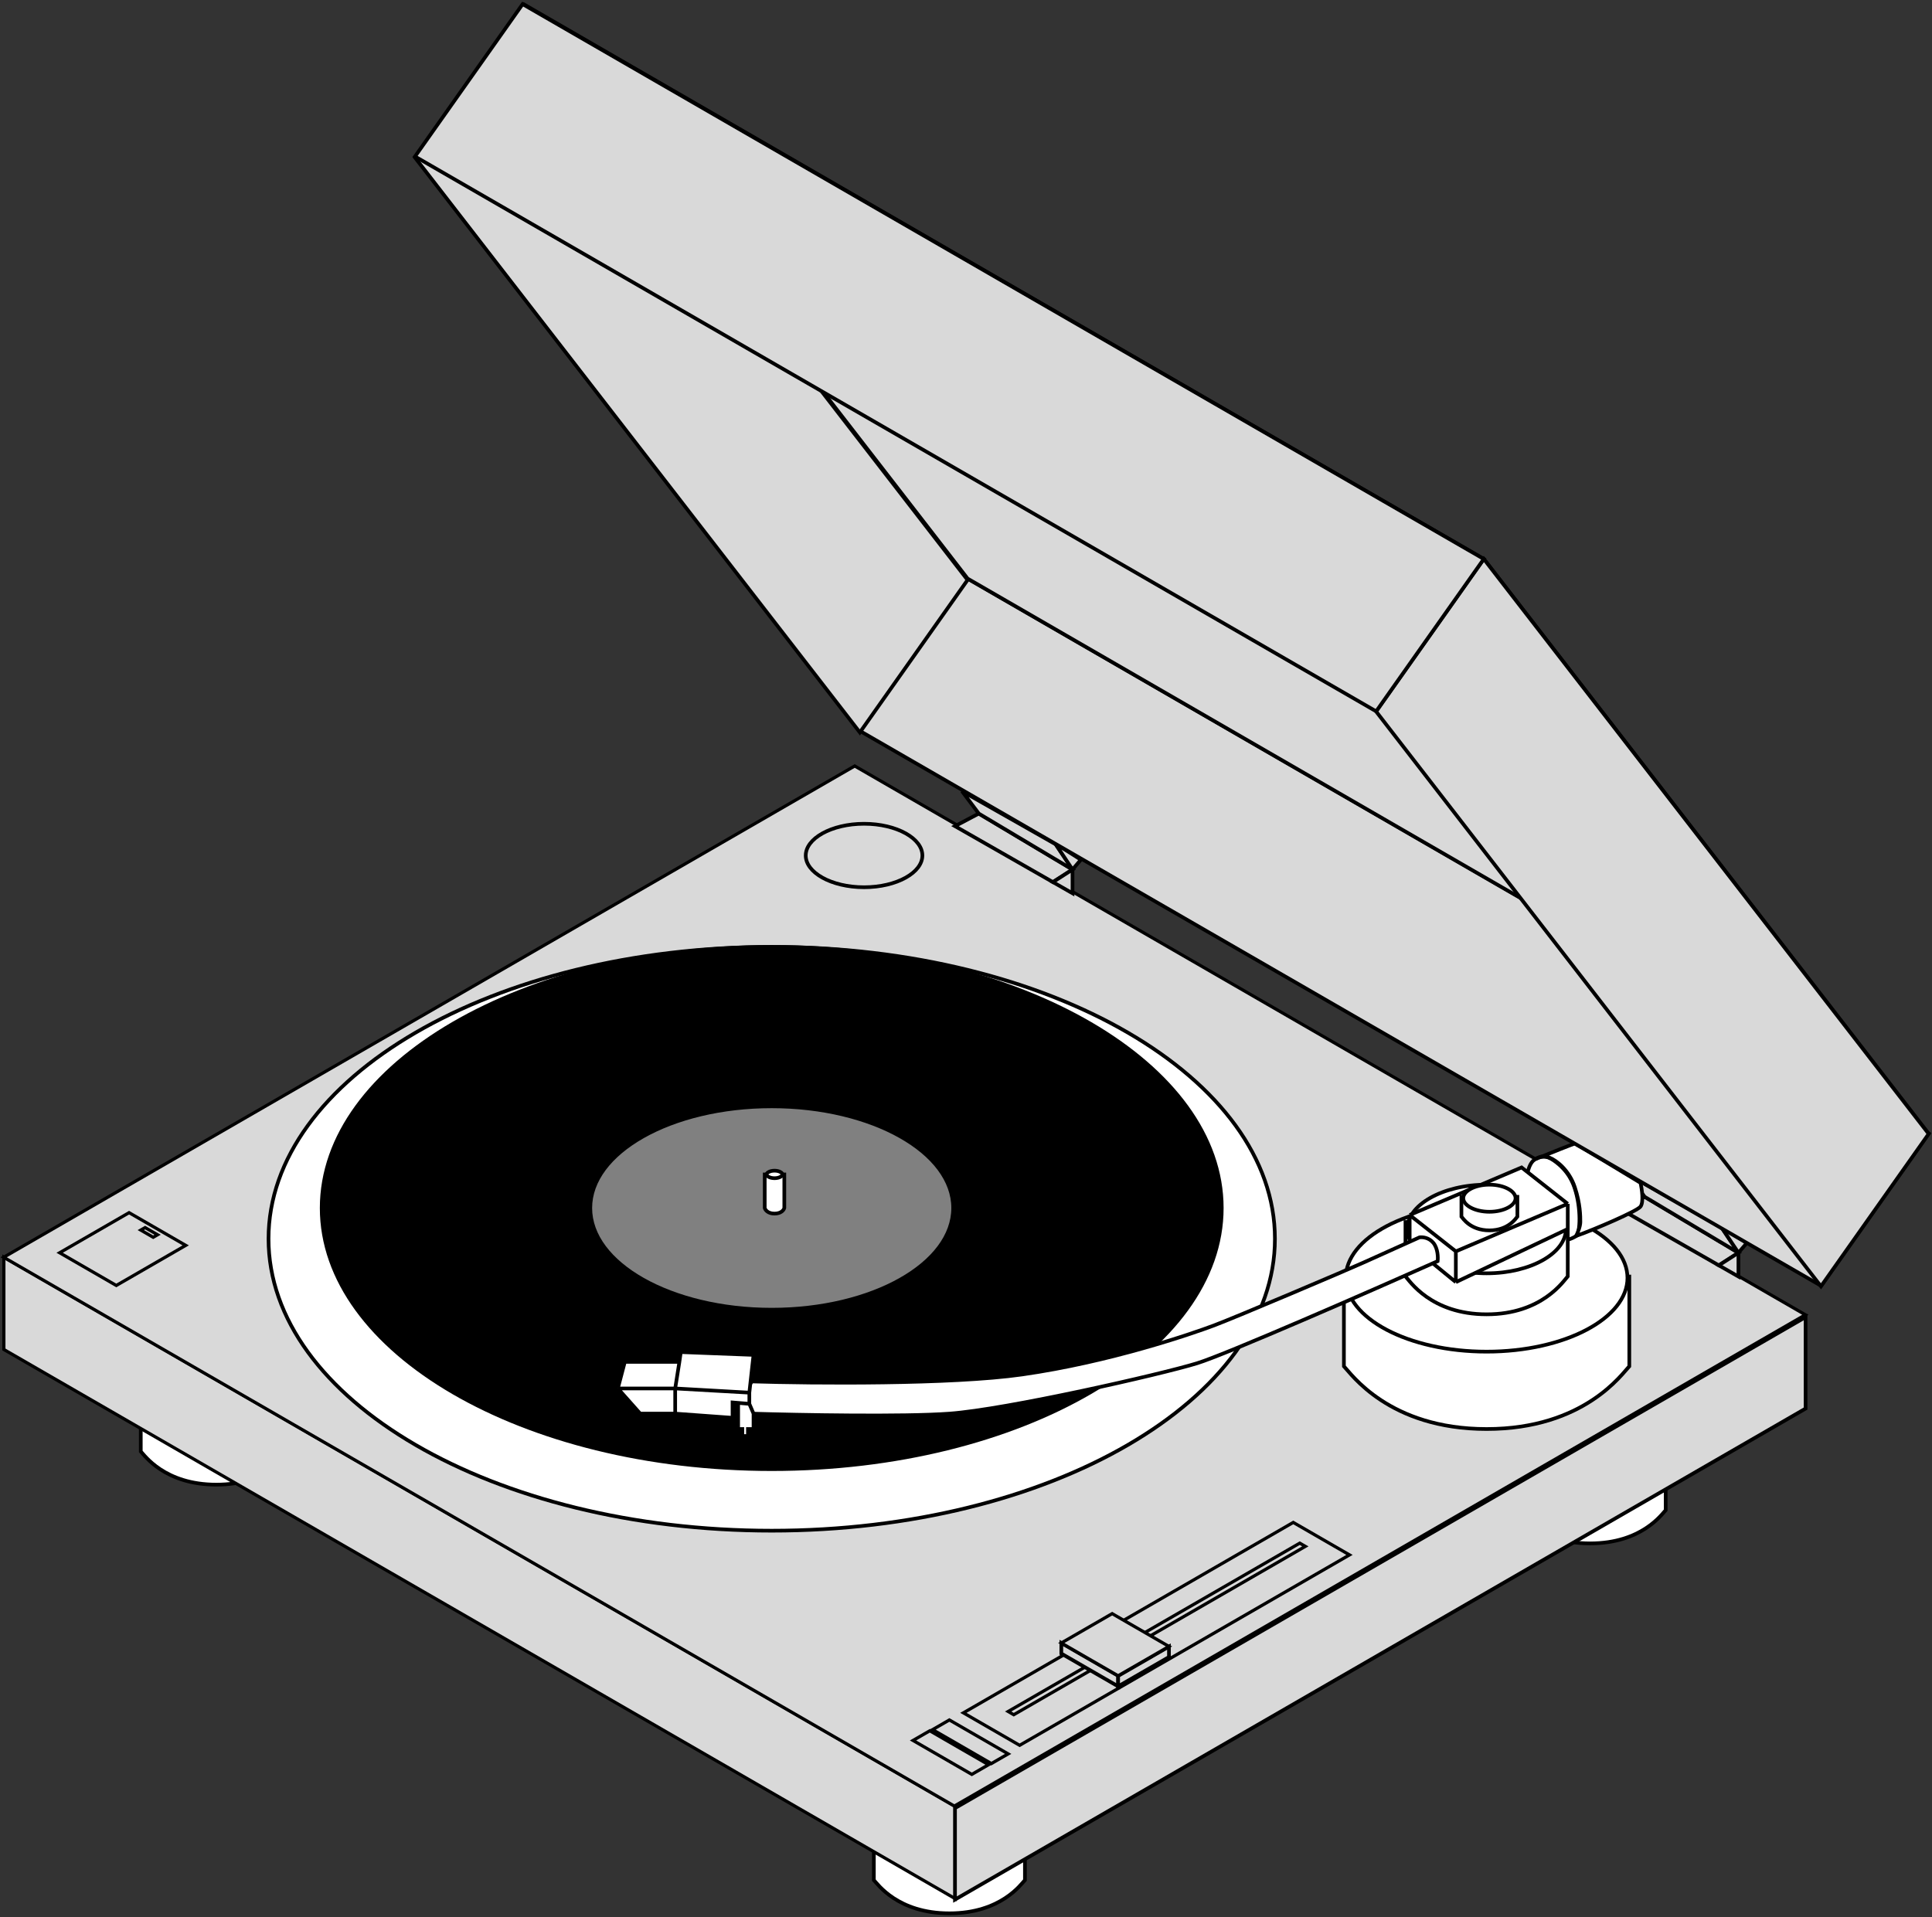<svg width="526" height="522" viewBox="0 0 526 522" fill="none" xmlns="http://www.w3.org/2000/svg">
<rect x="0" y="0" width="526" height="522" fill="#333333" stroke="none"/>
<path d="M237.911 511.956V499.021H279.047V511.956C278.067 512.954 272.583 521.001 258.479 521.001C244.375 521.001 238.891 512.954 237.911 511.956Z" fill="white" stroke="black"/>
<path d="M258.479 488.833C252.865 488.833 247.806 490.039 244.169 491.964C240.51 493.901 238.411 496.491 238.411 499.222C238.411 501.952 240.51 504.542 244.169 506.479C247.806 508.405 252.865 509.61 258.479 509.61C264.094 509.61 269.153 508.405 272.789 506.479C276.448 504.542 278.547 501.952 278.547 499.222C278.547 496.491 276.448 493.901 272.789 491.964C269.153 490.039 264.094 488.833 258.479 488.833Z" fill="white" stroke="black"/>
<path d="M412.357 411.225V398.291H453.493V411.225C452.513 412.223 447.028 420.27 432.925 420.27C418.821 420.27 413.336 412.223 412.357 411.225Z" fill="white" stroke="black"/>
<path d="M432.925 388.101C427.311 388.101 422.251 389.306 418.615 391.231C414.956 393.168 412.857 395.759 412.857 398.489C412.857 401.22 414.956 403.81 418.615 405.747C422.251 407.672 427.311 408.878 432.925 408.878C438.54 408.878 443.598 407.672 447.235 405.747C450.894 403.81 452.993 401.22 452.993 398.489C452.993 395.759 450.894 393.168 447.235 391.231C443.598 389.306 438.54 388.101 432.925 388.101Z" fill="white" stroke="black"/>
<path d="M38.327 395.227V382.293H79.462V395.227C78.483 396.226 72.998 404.272 58.895 404.272C44.791 404.272 39.306 396.226 38.327 395.227Z" fill="white" stroke="black"/>
<path d="M58.895 372.104C53.28 372.104 48.221 373.31 44.584 375.235C40.926 377.172 38.827 379.763 38.827 382.493C38.827 385.223 40.926 387.814 44.584 389.751C48.221 391.676 53.28 392.882 58.895 392.882C64.51 392.882 69.568 391.676 73.205 389.751C76.863 387.814 78.962 385.224 78.962 382.493C78.962 379.763 76.863 377.172 73.205 375.235C69.568 373.31 64.51 372.105 58.895 372.104Z" fill="white" stroke="black"/>
<rect width="299.07" height="25.139" transform="matrix(0.866 0.5 0 1 1.052 342.328)" fill="#D9D9D9" stroke="black"/>
<path d="M491.581 358.648L260.003 492.35V517.257L491.581 383.555V358.648Z" fill="#D9D9D9" stroke="black"/>
<rect width="267.551" height="298.875" transform="matrix(0.866 -0.5 0.866 0.5 1 342.356)" fill="#D9D9D9" stroke="black"/>
<path d="M266.478 221.534L260.002 224.962L286.664 240.199L291.997 236.769L266.478 221.534Z" fill="#D9D9D9" stroke="black"/>
<path d="M291.997 236.769V243.244L286.664 240.197L291.997 236.769L266.477 221.534L261.907 215.439L287.426 229.913L291.997 236.769Z" fill="#D9D9D9"/>
<path d="M291.997 236.769V243.244L286.664 240.197L291.997 236.769ZM291.997 236.769L287.426 229.913L261.907 215.439L266.477 221.534L291.997 236.769Z" stroke="black"/>
<path d="M294.282 234.101C292.124 232.704 287.731 229.911 287.426 229.911L291.997 236.767L294.282 234.101Z" fill="#D9D9D9" stroke="black"/>
<path d="M447.78 325.896L441.305 329.323L467.967 344.56L473.299 341.131L447.78 325.896Z" fill="#D9D9D9" stroke="black"/>
<path d="M473.299 341.131V347.606L467.967 344.559L473.299 341.131L447.78 325.895L443.209 319.801L468.728 334.275L473.299 341.131Z" fill="#D9D9D9"/>
<path d="M473.299 341.131V347.606L467.967 344.559L473.299 341.131ZM473.299 341.131L468.728 334.275L443.209 319.801L447.78 325.895L473.299 341.131Z" stroke="black"/>
<path d="M475.584 338.464C473.426 337.068 469.033 334.274 468.729 334.274L473.299 341.13L475.584 338.464Z" fill="#D9D9D9" stroke="black"/>
<rect width="103.703" height="17.685" transform="matrix(0.866 -0.5 0.866 0.5 262.288 466.409)" fill="#D9D9D9" stroke="black"/>
<rect width="91.678" height="1.759" transform="matrix(0.866 -0.5 0.866 0.5 274.476 466.039)" fill="#D9D9D9" stroke="black"/>
<path d="M288.953 447.386L304.426 456.32L304.424 459.201L288.95 450.267L288.953 447.386Z" fill="#D9D9D9" stroke="black"/>
<path d="M318.255 448.363L304.419 456.351L304.423 459.201C309.826 456.082 312.856 454.333 318.259 451.213L318.255 448.363Z" fill="#D9D9D9" stroke="black"/>
<rect width="15.985" height="17.856" transform="matrix(0.866 -0.5 0.866 0.5 288.95 447.388)" fill="#D9D9D9" stroke="black"/>
<rect width="21.833" height="17.81" transform="matrix(0.866 -0.5 0.866 0.5 16.235 341.129)" fill="#D9D9D9" stroke="black"/>
<rect width="5.27" height="18.479" transform="matrix(0.866 -0.5 0.866 0.5 248.576 473.929)" fill="#D9D9D9" stroke="black"/>
<rect width="5.27" height="18.479" transform="matrix(0.866 -0.5 0.866 0.5 253.908 470.981)" fill="#D9D9D9" stroke="black"/>
<rect width="1.367" height="3.911" transform="matrix(0.866 -0.5 0.866 0.5 38.327 334.957)" fill="#D9D9D9" stroke="black"/>
<path d="M235.245 224.316C239.698 224.316 243.706 225.325 246.583 226.93C249.475 228.545 251.123 230.696 251.123 232.958C251.122 235.219 249.475 237.37 246.583 238.985C243.706 240.59 239.698 241.598 235.245 241.598C230.791 241.598 226.784 240.59 223.908 238.985C221.015 237.37 219.367 235.219 219.367 232.958C219.367 230.696 221.015 228.545 223.908 226.93C226.784 225.325 230.791 224.316 235.245 224.316Z" fill="#D9D9D9" stroke="black"/>
<path d="M210.106 257.836C248.004 257.836 282.289 266.773 307.082 281.195C331.888 295.625 347.106 315.487 347.106 337.322C347.106 359.157 331.888 379.018 307.082 393.448C282.289 407.871 248.004 416.808 210.106 416.808C172.209 416.808 137.924 407.871 113.131 393.448C88.325 379.018 73.107 359.157 73.106 337.322C73.106 315.487 88.325 295.625 113.131 281.195C137.924 266.773 172.209 257.836 210.106 257.836Z" fill="white" stroke="black"/>
<path d="M210.106 257.836C244.007 257.836 274.673 265.835 296.848 278.741C319.034 291.655 332.633 309.421 332.633 328.942C332.633 348.464 319.034 366.23 296.848 379.144C274.673 392.05 244.007 400.049 210.106 400.049C176.206 400.049 145.54 392.05 123.365 379.144C101.178 366.23 87.58 348.464 87.58 328.942C87.58 309.421 101.179 291.655 123.365 278.741C145.54 265.835 176.206 257.836 210.106 257.836Z" fill="black" stroke="black"/>
<path d="M210.107 301.258C223.815 301.258 236.201 304.398 245.142 309.448C254.099 314.508 259.502 321.42 259.502 328.943C259.502 336.467 254.099 343.379 245.142 348.438C236.201 353.489 223.815 356.629 210.107 356.629C196.399 356.629 184.012 353.489 175.071 348.438C166.114 343.379 160.71 336.467 160.71 328.943C160.71 321.42 166.114 314.508 175.071 309.448C184.012 304.397 196.399 301.258 210.107 301.258Z" fill="#808080" stroke="black"/>
<path d="M365.889 372.038V347.606H443.589V372.038C441.739 373.924 431.379 389.123 404.739 389.123C378.099 389.123 367.739 373.924 365.889 372.038Z" fill="white" stroke="black"/>
<path d="M404.739 327.92C394.076 327.92 384.446 330.209 377.501 333.886C370.534 337.574 366.388 342.584 366.388 347.987C366.388 353.39 370.534 358.401 377.501 362.09C384.446 365.767 394.076 368.056 404.739 368.056C415.402 368.056 425.031 365.767 431.976 362.09C438.943 358.401 443.089 353.39 443.089 347.987C443.089 342.584 438.943 337.574 431.976 333.886C425.031 330.209 415.402 327.92 404.739 327.92Z" fill="white" stroke="black"/>
<path d="M429.116 336.561C430.258 335.799 430.513 328.946 428.735 323.614C428.354 322.471 427.211 318.897 423.022 315.996C420.736 314.414 419.213 314.85 418.07 315.612C417.627 315.908 415.404 316.758 415.404 324.756C415.404 332.755 422.26 337.326 424.164 337.706C426.069 338.087 427.973 337.323 429.116 336.561Z" fill="white" stroke="black"/>
<path d="M446.637 328.562C445.723 329.781 434.448 334.655 429.116 336.56C429.497 335.799 430.259 333.97 430.259 332.751C430.259 331.228 430.259 327.8 428.735 323.229C427.212 318.659 423.784 315.993 421.879 315.231C420.954 314.861 419.981 314.94 419.218 315.145C418.806 315.312 418.42 315.469 418.07 315.612C418.319 315.462 418.725 315.277 419.218 315.145C422.844 313.674 428.461 311.422 428.735 311.422C429.04 311.422 440.797 318.532 446.637 322.087C447.018 323.737 447.551 327.343 446.637 328.562Z" fill="white"/>
<path d="M446.637 328.562C445.723 329.781 434.448 334.655 429.116 336.56C429.497 335.799 430.259 333.97 430.259 332.751C430.259 331.228 430.259 327.8 428.735 323.229C427.212 318.659 423.784 315.993 421.879 315.231C420.356 314.621 418.705 315.231 418.07 315.612C421.498 314.215 428.43 311.422 428.735 311.422C429.04 311.422 440.797 318.532 446.637 322.087C447.018 323.737 447.551 327.343 446.637 328.562Z" stroke="black"/>
<path d="M382.648 347.545V332.752H426.831V347.545C425.779 348.687 419.888 357.89 404.739 357.89C389.591 357.89 383.7 348.687 382.648 347.545Z" fill="white" stroke="black"/>
<path d="M404.739 322.586C398.709 322.586 393.275 323.978 389.366 326.202C385.442 328.435 383.148 331.442 383.148 334.655C383.148 337.868 385.442 340.876 389.366 343.108C393.275 345.333 398.709 346.725 404.739 346.725C410.769 346.725 416.203 345.333 420.113 343.108C424.037 340.876 426.331 337.868 426.331 334.655C426.331 331.442 424.037 328.435 420.113 326.202C416.203 323.978 410.769 322.586 404.739 322.586Z" fill="white" stroke="black"/>
<path d="M383.791 338.846V330.848L414.261 317.897L426.831 327.8V334.656L396.36 349.13L383.791 338.846Z" fill="white"/>
<path d="M383.791 330.848C383.791 331.762 383.791 336.561 383.791 338.846L396.36 349.13M383.791 330.848L396.36 340.751M383.791 330.848L414.261 317.897L426.831 327.8M396.36 349.13V340.751M396.36 349.13L426.831 334.656V327.8M396.36 340.751L426.831 327.8" stroke="black"/>
<path d="M397.883 331.275V325.896H413.119V331.275C412.756 331.69 410.725 335.037 405.501 335.037C400.277 335.037 398.246 331.69 397.883 331.275Z" fill="white" stroke="black"/>
<path d="M405.5 322.586C403.465 322.586 401.646 323.041 400.355 323.751C399.046 324.471 398.383 325.385 398.383 326.275C398.383 327.166 399.046 328.08 400.355 328.8C401.646 329.51 403.465 329.966 405.5 329.966C407.536 329.966 409.355 329.51 410.647 328.8C411.956 328.08 412.619 327.166 412.619 326.275C412.619 325.385 411.956 324.471 410.647 323.751C409.355 323.041 407.536 322.586 405.5 322.586Z" fill="white" stroke="black"/>
<path d="M203.25 379.981C203.25 378.153 204.266 376.68 204.774 376.172C221.279 376.68 259.088 377.01 278.285 374.268C302.281 370.84 324.372 363.222 330.466 360.937C336.561 358.652 367.031 345.701 371.221 343.797C374.573 342.273 382.775 338.592 386.457 336.941C387.218 336.814 389.047 336.941 390.265 338.465C391.484 339.988 391.535 342.4 391.408 343.416C372.872 351.669 333.818 368.783 325.896 371.221C315.993 374.268 274.095 383.79 258.479 384.933C245.986 385.847 217.47 385.314 204.774 384.933C204.266 384.044 203.25 381.809 203.25 379.981Z" fill="white" stroke="black"/>
<path d="M170.113 370.84H184.968L185.349 368.174L205.155 368.936L204.012 379.22V382.267L205.155 384.933V389.123H203.631V391.027H202.108V389.123H200.965V382.013L199.442 381.886V386.075L183.825 384.933H174.303L168.209 378.077L170.113 370.84Z" fill="white"/>
<path d="M184.968 370.84H170.113L168.209 378.077M184.968 370.84L183.825 378.077M184.968 370.84L185.349 368.174L205.155 368.936L204.012 379.22M183.825 378.077H168.209M183.825 378.077V384.933M183.825 378.077L204.012 379.22M168.209 378.077L174.303 384.933H183.825M183.825 384.933L199.442 386.075V381.886L200.965 382.013M204.012 379.22V382.267M204.012 382.267L200.965 382.013M204.012 382.267L205.155 384.933V389.123H203.631V391.027H202.108V389.123H200.965V382.013" stroke="black"/>
<path d="M208.202 328.942V319.8H213.535V328.942C213.408 329.449 212.697 330.465 210.868 330.465C209.04 330.465 208.329 329.449 208.202 328.942Z" fill="white" stroke="black"/>
<path d="M210.869 318.777C210.203 318.777 209.625 318.932 209.231 319.157C208.823 319.39 208.703 319.637 208.703 319.801C208.703 319.965 208.823 320.211 209.231 320.444C209.625 320.67 210.203 320.824 210.869 320.824C211.534 320.824 212.111 320.669 212.505 320.444C212.914 320.211 213.035 319.965 213.035 319.801C213.035 319.637 212.914 319.39 212.505 319.157C212.111 318.932 211.534 318.777 210.869 318.777Z" fill="white" stroke="black"/>
<rect width="302.174" height="50.778" transform="matrix(0.866 0.5 -0.577 0.817 263.409 157.545)" fill="#D9D9D9" stroke="black"/>
<path d="M403.977 152.212L142.309 1L263.43 157.544L525.099 308.756L403.977 152.212Z" fill="#D9D9D9" stroke="black"/>
<path d="M525.099 308.755L403.977 152.211L374.649 193.728L495.771 350.272L525.099 308.755Z" fill="#D9D9D9" stroke="black"/>
<path d="M263.43 157.925L142.309 1.381L112.98 42.898L234.102 199.442L263.43 157.925Z" fill="#D9D9D9" stroke="black"/>
<rect width="302.174" height="50.778" transform="matrix(0.866 0.5 -0.577 0.817 142.287 1.125)" fill="#D9D9D9" stroke="black"/>
</svg>
